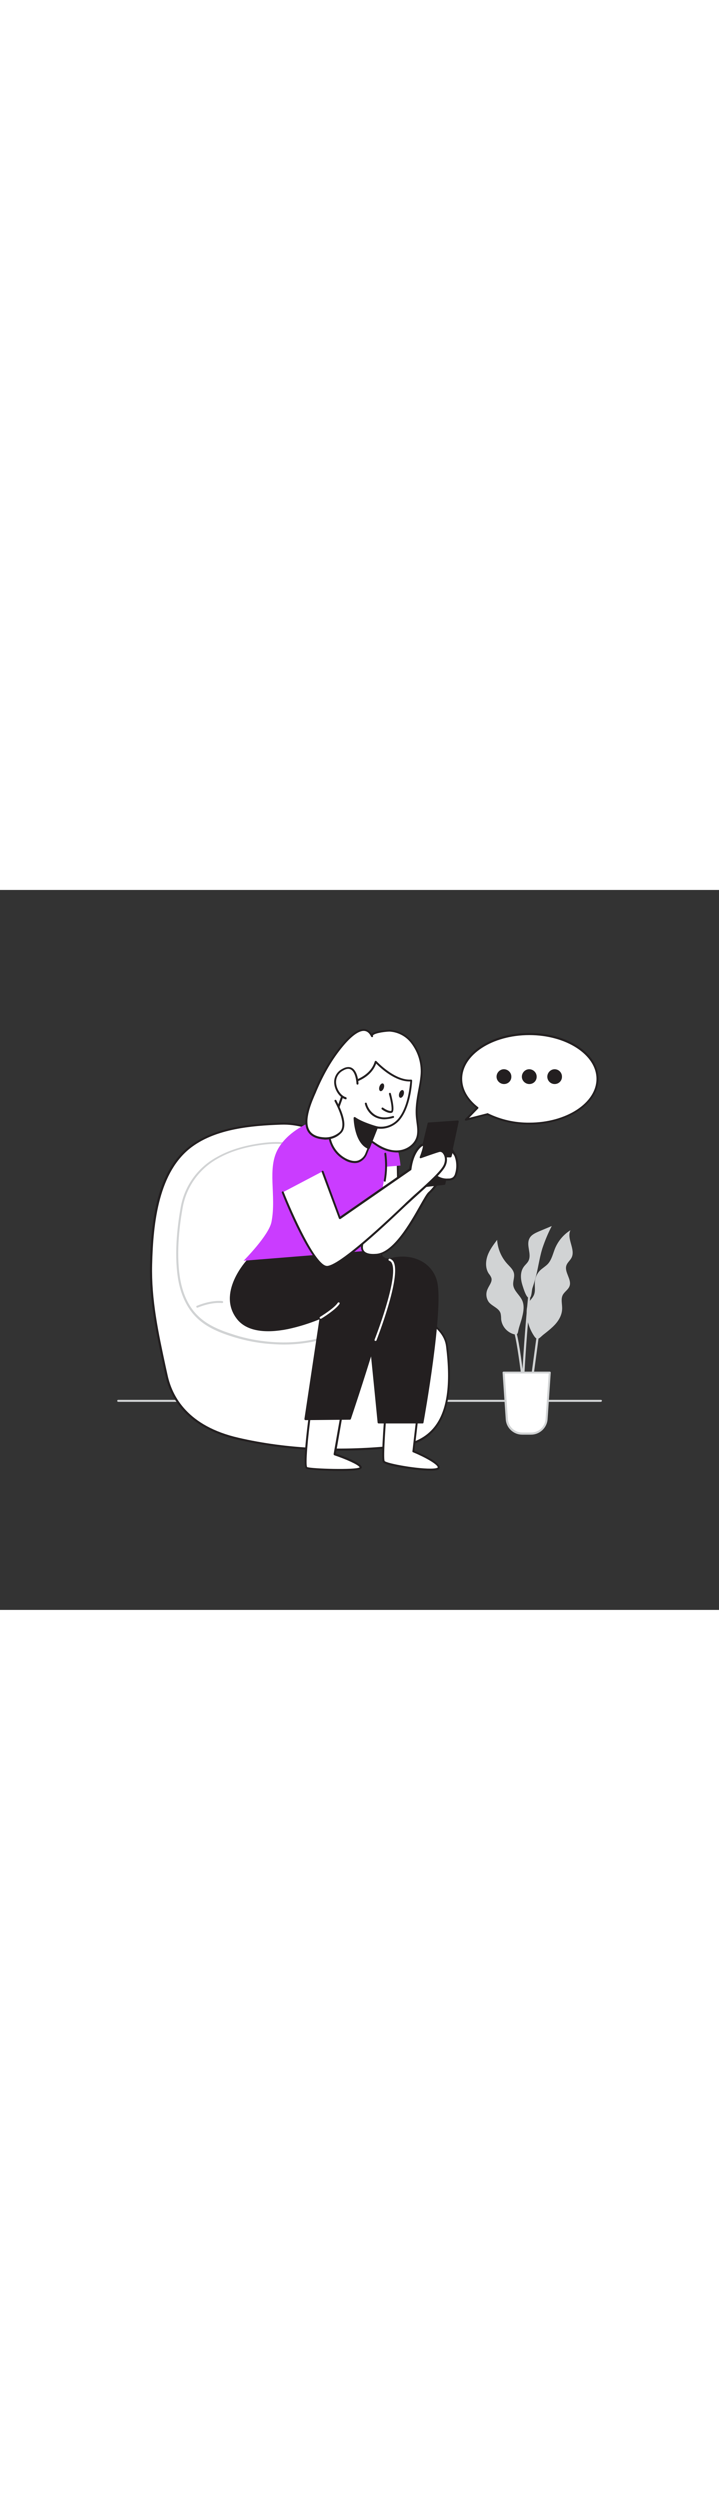 <svg version="1.1" id="Layer_1" xmlns="http://www.w3.org/2000/svg" xmlns:xlink="http://www.w3.org/1999/xlink" x="0px" y="0px" viewBox="0 0 500 500" style="width: 144px;" xml:space="preserve" data-imageid="chatting-1-57" imageName="Chatting 1" class="illustrations_image">
<rect x="0" y="0" width="500" height="500" fill="#333333" stroke="none"/>
<style type="text/css">
	.st0_chatting-1-57{fill:#D1D3D4;}
	.st1_chatting-1-57{fill:#FFFFFF;}
	.st2_chatting-1-57{fill:#231F20;}
	.st3_chatting-1-57{fill:#68E1FD;}
</style>
<path id="Floor_chatting-1-57" class="st0_chatting-1-57" d="M417.8,355.5H82.2c-0.4,0-0.7-0.3-0.7-0.7c0-0.4,0.3-0.7,0.7-0.7h335.7c0.4,0,0.7,0.3,0.7,0.7&#10;&#9;C418.5,355.2,418.2,355.5,417.8,355.5z"/>
<g id="Chair_chatting-1-57">
	<path class="st1_chatting-1-57" d="M133.4,177.7c-24.4,17.8-27.6,54.8-28.3,82.6c-0.6,26.2,5.2,51.1,10.7,76.6c5.3,25,25.6,38.6,49.8,44.2&#10;&#9;&#9;c35.9,8.3,75.2,9.3,111.7,5.3s37.5-40,33.8-69.4c-1-8.1-6.7-13.2-12.9-17.6c-7.6-5.4-14.4-11.2-19.8-19&#10;&#9;&#9;c-17.3-25.2-18.3-54.9-29.8-82.2c-9.1-21.6-29.5-36.6-53-35.9S149.6,165.9,133.4,177.7z"/>
	<path class="st2_chatting-1-57" d="M235.7,389.4c-23.7,0.1-47.3-2.4-70.4-7.6c-35.4-8.2-46.9-28.9-50.3-44.7l-1.2-5.4c-5.2-24.2-10.1-47-9.5-71.4&#10;&#9;&#9;c0.3-12.9,1.2-29.8,5.2-45.2c4.6-17.4,12.2-29.9,23.3-37.9l0,0c17.1-12.5,41.2-14.9,62.5-15.6c22.9-0.8,44,13.5,53.6,36.3&#10;&#9;&#9;c4.5,10.7,7.5,21.9,10.3,32.7c4.4,16.8,9,34.1,19.5,49.3c4.6,6.8,10.5,12.4,19.6,18.9c6.2,4.5,12.2,9.7,13.2,18.1&#10;&#9;&#9;c3.4,26.9,0.6,45.5-8.4,57c-5.9,7.5-14.7,12-26,13.2C263.4,388.6,249.6,389.4,235.7,389.4z M133.8,178.2&#10;&#9;&#9;c-23.5,17.1-27.3,52.8-28,82.1c-0.6,24.2,4.3,47,9.5,71.1l1.2,5.4c3.3,15.5,14.5,35.6,49.2,43.6c33.6,7.8,72.1,9.6,111.4,5.2&#10;&#9;&#9;c10.9-1.2,19.3-5.5,25-12.7c8.8-11.1,11.4-29.4,8.1-55.9c-1-7.9-6.6-12.9-12.6-17.1c-9.2-6.6-15.2-12.3-19.9-19.2&#10;&#9;&#9;c-10.6-15.5-15.2-32.9-19.7-49.8c-2.8-10.8-5.8-21.9-10.3-32.5c-9.4-22.2-29.9-36.2-52.3-35.4C174.4,163.7,150.6,166,133.8,178.2&#10;&#9;&#9;L133.8,178.2z"/>
	<path class="st0_chatting-1-57" d="M197.4,315.7c-4.3,0-8.7-0.3-13-0.7l0,0c-8.3-0.9-16.5-2.7-24.4-5.3c-10.8-3.5-18.1-7.5-23.6-13&#10;&#9;&#9;c-8.3-8.3-11.5-19.5-12.7-27.4c-2.8-18.4,0.1-38.6,2-49.1c2.6-14.5,11.6-27.1,24.4-34.3c8.8-5.1,19.2-8.4,32-10.1&#10;&#9;&#9;c13.4-1.8,23-0.3,30.3,4.5c11.9,7.9,15.3,23,17.7,37.8l4.2,25.2c1,6.3,2.4,14.9,7.4,18.9c1.7,1.3,3.6,2.4,5.6,3.4&#10;&#9;&#9;c3.4,1.7,7,3.5,9,7.4c2.5,4.8,3.5,13,1,18.3c-2.8,5.9-8.5,9.8-12.6,12.2C231.1,311.5,214.9,315.7,197.4,315.7z M184.6,313.5&#10;&#9;&#9;c22.2,2.5,42.7-1.4,59.4-11.3c3.9-2.3,9.4-6,12-11.6c2.3-4.9,1.3-12.6-1-17.1c-1.8-3.5-5-5.1-8.3-6.8c-2.1-1-4-2.2-5.9-3.5&#10;&#9;&#9;c-5.4-4.4-6.8-13.3-7.9-19.8l-4.2-25.2c-2.4-14.5-5.7-29.3-17.1-36.9c-7-4.6-16.3-6-29.3-4.3c-12.6,1.6-22.9,4.9-31.5,9.9&#10;&#9;&#9;c-12.4,7.1-21.1,19.3-23.7,33.4c-1.9,10.4-4.8,30.5-2,48.6c1.2,7.7,4.2,18.6,12.3,26.6c5.3,5.3,12.4,9.2,23,12.6&#10;&#9;&#9;C168.2,310.8,176.3,312.6,184.6,313.5L184.6,313.5z"/>
	<path class="st0_chatting-1-57" d="M137.2,290.1c-0.4,0-0.7-0.3-0.7-0.7c0-0.3,0.2-0.5,0.4-0.6c10.5-4.3,17.4-3.3,17.7-3.3&#10;&#9;&#9;c0.4,0.1,0.6,0.4,0.6,0.8c-0.1,0.4-0.4,0.6-0.8,0.6c-0.1,0-6.9-1-17,3.2C137.4,290.1,137.3,290.1,137.2,290.1z"/>
</g>
<g id="Characer_chatting-1-57">
	<polygon class="st1_chatting-1-57" points="276.5,189.4 277.4,237.1 259.6,247.2 264.1,191.2 &#9;"/>
	<path class="st2_chatting-1-57" d="M259.6,247.9c-0.1,0-0.3,0-0.4-0.1c-0.2-0.1-0.3-0.4-0.3-0.6l4.5-56c0-0.3,0.3-0.6,0.6-0.6l12.4-1.8&#10;&#9;&#9;c0.2,0,0.4,0,0.5,0.2c0.2,0.1,0.2,0.3,0.2,0.5l0.9,47.8c0,0.3-0.1,0.5-0.4,0.6L260,247.8C259.9,247.9,259.8,247.9,259.6,247.9z&#10;&#9;&#9; M264.8,191.8l-4.3,54.2l16.3-9.2l-0.9-46.6L264.8,191.8z"/>
	<path class="st1_chatting-1-57" d="M269,352.3c0,0-3.7,42-2.2,44.7s37.5,8.2,38.2,4.3s-17.6-11.4-17.6-11.4l4-34.3"/>
	<path class="st2_chatting-1-57" d="M299.5,403.3c-10.1,0-31.8-3.3-33.3-6s1.5-38,2.1-45.1c0-0.4,0.4-0.7,0.8-0.6c0.4,0,0.7,0.4,0.6,0.7&#10;&#9;&#9;c0,0,0,0,0,0c-1.4,16.1-3.3,42.3-2.2,44.3c1.3,1.7,24.3,5.9,34,5.2c2.6-0.2,2.9-0.7,2.9-0.7c0.3-2-8.7-7.1-17.2-10.6&#10;&#9;&#9;c-0.3-0.1-0.5-0.4-0.4-0.7l4-34.3c0-0.4,0.4-0.7,0.8-0.6c0,0,0,0,0,0c0.4,0,0.7,0.4,0.6,0.8c0,0,0,0,0,0l-4,33.8&#10;&#9;&#9;c4.9,2,18.2,8,17.6,11.9c-0.2,1.1-1.6,1.5-2.6,1.6C301.8,403.2,300.6,403.3,299.5,403.3z"/>
	<path class="st1_chatting-1-57" d="M215.7,363.3c0,0-5,37.1-2.4,38.1s38.2,2.8,37.6-0.4s-18.1-9.1-18.1-9.1l6.4-36.2"/>
	<path class="st2_chatting-1-57" d="M236.9,403.5c-10.2,0-22.4-0.8-23.9-1.5c-2.7-1.1,0.1-24.8,2-38.9c0.1-0.4,0.4-0.7,0.8-0.6c0,0,0,0,0,0&#10;&#9;&#9;c0.4,0.1,0.6,0.4,0.6,0.8c-2.4,17.2-4,35.9-2.8,37.5c3,1.2,34,2.1,36.5,0.2c-0.7-1.8-9.6-5.7-17.6-8.4c-0.3-0.1-0.5-0.5-0.5-0.8&#10;&#9;&#9;l6.4-36.2c0.1-0.4,0.4-0.6,0.8-0.6s0.6,0.4,0.6,0.8l-6.2,35.6c4.8,1.6,17.4,6.3,18,9.4c0.1,0.4-0.1,0.9-0.5,1.1&#10;&#9;&#9;C249.8,403.1,243.8,403.5,236.9,403.5z"/>
	<path class="st2_chatting-1-57" d="M254.9,288.9c0.9,3,8.4,80.9,8.4,80.9h30.6c0,0,14.1-78.3,9.5-97.6c-3.2-13.3-17.6-19.8-32.3-15.5&#10;&#9;&#9;c-21.9-0.9-44.4-3.6-44.4-3.6L254.9,288.9z"/>
	<path class="st2_chatting-1-57" d="M293.9,370.5h-30.6c-0.4,0-0.7-0.3-0.7-0.6c-2.6-26.6-7.6-77.1-8.4-80.7l-28.1-35.7c-0.2-0.2-0.2-0.5-0.1-0.8&#10;&#9;&#9;c0.1-0.3,0.4-0.4,0.7-0.4c0.2,0,22.6,2.8,44.2,3.6c8-2.3,16.3-1.5,22.7,2.2c5.2,3,9,8,10.4,13.9c4.6,19.2-8.9,94.7-9.5,97.9&#10;&#9;&#9;C294.5,370.3,294.2,370.5,293.9,370.5z M263.9,369.1h29.4c1.3-7.2,13.7-78.6,9.4-96.7c-1.3-5.5-4.8-10.2-9.7-13&#10;&#9;&#9;c-6.1-3.5-14-4.3-21.7-2c-0.1,0-0.2,0-0.2,0c-18.2-0.7-37.1-2.8-42.8-3.4l27.2,34.5c0.1,0.1,0.1,0.2,0.1,0.2&#10;&#9;&#9;C256.4,291.6,263.2,361.2,263.9,369.1z"/>
	<path class="st2_chatting-1-57" d="M172.3,257.3c0,0-21.4,22.7-6.6,40.7s57.2-0.9,57.2-0.9l-10.6,70.4l31.1-0.3c0,0,32.4-95.9,28.6-105.8&#10;&#9;&#9;s-30.2-14.5-30.2-14.5L172.3,257.3z"/>
	<path class="st2_chatting-1-57" d="M212.4,368.2c-0.2,0-0.4-0.1-0.5-0.2c-0.1-0.2-0.2-0.4-0.2-0.6l10.4-69.2c-7.1,2.9-14.5,5.2-22,6.8&#10;&#9;&#9;c-16.6,3.3-28.6,1-34.9-6.5c-15.1-18.3,6.4-41.4,6.6-41.6c0.1-0.1,0.3-0.2,0.4-0.2l69.5-10.4h0.2c1.1,0.2,27,4.8,30.8,14.9&#10;&#9;&#9;c3.8,10.2-27.4,102.3-28.7,106.2c-0.1,0.3-0.4,0.5-0.7,0.5L212.4,368.2L212.4,368.2z M223,296.4c0.2,0,0.3,0.1,0.4,0.1&#10;&#9;&#9;c0.2,0.2,0.3,0.4,0.3,0.7l-10.4,69.6l29.7-0.3c11.2-33.2,31.3-97.2,28.5-104.8c-3.4-9.1-27.8-13.7-29.6-14L172.6,258&#10;&#9;&#9;c-1.9,2.1-20,23.1-6.4,39.6c14.4,17.4,56-0.9,56.4-1.1C222.8,296.4,222.9,296.4,223,296.4z"/>
	<path class="st3_chatting-1-57 targetColor" d="M278.5,191.4c-1.7-18.5-8.1-22.3-8.1-22.3c-5.2-19.2-30.4-15-30.4-15s-34.1,4.4-46.4,25.3&#10;&#9;&#9;c-8.2,13.9-1.2,32.6-4.8,51.1c-1.8,9.4-19.4,27-19.4,27l87.3-7c0,0,8.2-33.2,11.8-58.3L278.5,191.4z" style="fill: rgb(202, 60, 255);"/>
	<path class="st1_chatting-1-57" d="M260.5,176.1c-2.9-2-5.7-4-9.4-4.7c-5.5-1-11.1-0.2-16.7-1.4c-6-1.3-11.8-4.1-17.4-6.4&#10;&#9;&#9;c-1.6-0.7-0.9,2.2-1.9,0.7c-3.5-5.2-0.7-12,1.2-17.1c4.4-11.9,10-23.5,17.5-33.8c3.9-5.4,18.6-24.8,24.8-11.8&#10;&#9;&#9;c-1.4-2.9,11.1-4,12.7-3.9c15.2,1.2,23.2,18,21.6,31.7c-1.1,10-4.3,19.1-3.1,29.3c0.5,4.5,1.6,9.1,0.2,13.5&#10;&#9;&#9;c-1.7,5.2-6.9,8.7-12.3,9.4s-10.9-1.2-15.5-4.2C261.8,176.9,261.1,176.5,260.5,176.1z"/>
	<path class="st2_chatting-1-57" d="M275.6,182.3c-4.9-0.2-9.6-1.7-13.6-4.4c-0.6-0.4-1.2-0.8-1.8-1.2l-0.4-0.3c-2.8-1.9-5.4-3.6-8.7-4.3&#10;&#9;&#9;c-2.6-0.4-5.2-0.6-7.8-0.6c-3,0-6-0.3-9-0.8c-5.1-1.3-10.1-3.1-14.9-5.3l-2.7-1.1c-0.1-0.1-0.2-0.1-0.2-0.1s0,0.2-0.1,0.3&#10;&#9;&#9;c-0.1,0.3-0.2,0.8-0.8,0.9s-0.9-0.4-1.1-0.7c-3.5-5.3-1.1-11.9,0.9-17.1l0.2-0.6c5-13.5,10.8-24.6,17.6-33.9&#10;&#9;&#9;c5.7-7.8,13.9-17.1,20.2-16.5c2.1,0.2,4,1.5,5,3.3c2.5-2.3,11.9-2.9,13-2.8c6.1,0.5,11.6,3.5,15.4,8.3c5.4,6.8,7.8,15.5,6.9,24.1&#10;&#9;&#9;c-0.4,3.2-1,6.4-1.5,9.5c-1.2,6.6-2.4,12.8-1.6,19.6c0.1,0.8,0.2,1.6,0.3,2.5c0.5,3.8,1.1,7.6-0.1,11.3c-1.7,5.2-6.9,9.1-12.9,9.8&#10;&#9;&#9;C277.2,182.3,276.4,182.3,275.6,182.3z M216.6,162.8c0.3,0,0.5,0.1,0.7,0.2l2.7,1.1c4.7,2.2,9.6,3.9,14.6,5.2&#10;&#9;&#9;c2.9,0.5,5.8,0.8,8.7,0.8c2.7,0,5.3,0.2,7.9,0.6c3.7,0.7,6.5,2.6,9.3,4.5l0.4,0.3l0,0c0.6,0.4,1.2,0.8,1.8,1.2&#10;&#9;&#9;c3.5,2.2,9,4.8,15,4.1c5.5-0.7,10.2-4.2,11.8-8.9c1.1-3.4,0.6-7.1,0.1-10.7c-0.1-0.8-0.2-1.7-0.3-2.5c-0.8-7,0.4-13.6,1.6-20&#10;&#9;&#9;c0.6-3.1,1.2-6.2,1.5-9.4c0.9-8.3-1.5-16.5-6.6-23.1c-3.5-4.5-8.7-7.3-14.4-7.8c-1.7-0.2-10.8,0.8-12,2.6c-0.1,0.1-0.1,0.2,0,0.3&#10;&#9;&#9;l0,0c0.1,0.4,0,0.8-0.4,0.9c-0.3,0.1-0.7,0-0.9-0.3l0,0c-1.2-2.5-2.7-3.8-4.7-4c-4.5-0.4-11.2,5.2-19,15.9&#10;&#9;&#9;C227.7,123,222,134,217,147.4l-0.2,0.6c-1.8,4.8-4,10.8-1.3,15.4C215.7,163,216.1,162.8,216.6,162.8L216.6,162.8z"/>
	<path class="st1_chatting-1-57" d="M286,132.3c0,0-0.6,15.8-7.2,25.4c-3.6,5.5-10.1,8.4-16.7,7.3l-7.5,18.6c0,0-3.7,9.6-14.8,3.4&#10;&#9;&#9;c-6.5-3.6-10.7-10.4-11-17.8l12.4-34.7c0,0,16.3-2.3,20.1-15C261.3,119.3,273.9,133.2,286,132.3z"/>
	<path class="st2_chatting-1-57" d="M246.7,189.7c-2.5-0.1-5-0.8-7.2-2.2c-11.3-6.3-11.4-18.3-11.4-18.4c0-0.1,0-0.2,0-0.2l12.4-34.7&#10;&#9;&#9;c0.1-0.2,0.3-0.4,0.6-0.5c0.2,0,15.9-2.4,19.5-14.5c0.1-0.4,0.5-0.6,0.9-0.5c0.1,0,0.2,0.1,0.3,0.2c0.1,0.1,12.6,13.6,24.1,12.8&#10;&#9;&#9;c0.2,0,0.4,0.1,0.5,0.2c0.1,0.1,0.2,0.3,0.2,0.5c0,0.6-0.7,16.1-7.4,25.7c-3.7,5.5-10.2,8.5-16.8,7.6l-7.3,18.1&#10;&#9;&#9;c-1.1,2.5-3.1,4.4-5.5,5.4C248.7,189.5,247.7,189.7,246.7,189.7z M229.5,169.2c0.4,7.1,4.4,13.6,10.7,17.1c3.5,1.9,6.6,2.4,9.1,1.5&#10;&#9;&#9;c2.1-0.9,3.8-2.5,4.7-4.6l7.5-18.6c0.1-0.3,0.5-0.5,0.8-0.4c6.2,1.1,12.5-1.7,15.9-7c5.6-8.1,6.8-21,7.1-24.2&#10;&#9;&#9;c-10.4,0.3-20.7-9.4-23.7-12.4c-4.1,11.1-17.2,13.9-19.8,14.3L229.5,169.2z"/>
	<path class="st1_chatting-1-57" d="M248.6,134.6c0,0-0.6-15.2-10.3-9.7s-3.9,18.3,2.2,19.8"/>
	<path class="st2_chatting-1-57" d="M240.5,145.4h-0.2c-3.7-1-7.1-5.5-7.8-10.3c-0.7-4.4,1.5-8.8,5.5-10.8c2.6-1.5,4.9-1.7,6.7-0.7&#10;&#9;&#9;c4.3,2.4,4.6,10.6,4.6,10.9c0,0.4-0.3,0.7-0.7,0.7s-0.7-0.3-0.7-0.7l0,0c0-0.1-0.3-7.8-3.9-9.8c-1.4-0.8-3.2-0.6-5.4,0.7&#10;&#9;&#9;c-3.5,1.8-5.4,5.6-4.8,9.4c0.6,4.2,3.6,8.3,6.7,9.1c0.4,0.1,0.6,0.5,0.5,0.8C241.1,145.2,240.8,145.4,240.5,145.4L240.5,145.4z"/>
	<path class="st2_chatting-1-57" d="M271.6,154.9c-2.7,0-5.9-2.4-6-2.5c-0.3-0.2-0.4-0.6-0.2-1c0.2-0.3,0.6-0.4,1-0.2c0,0,0.1,0,0.1,0.1&#10;&#9;&#9;c0.9,0.7,3.7,2.4,5.5,2.2c0.8-0.5,0.1-6-1.5-11.7c-0.1-0.4,0.1-0.8,0.5-0.9c0.4-0.1,0.7,0.1,0.8,0.5c0.5,1.8,2.8,10.7,1.3,12.8&#10;&#9;&#9;c-0.2,0.4-0.6,0.6-1,0.6L271.6,154.9z"/>
	<path class="st2_chatting-1-57" d="M267.3,159.3c-2.8,0-5.6-0.8-7.9-2.4c-2.9-2-4.9-5.1-5.7-8.5c0-0.4,0.3-0.7,0.7-0.7c0,0,0,0,0,0&#10;&#9;&#9;c0.4,0,0.7,0.3,0.7,0.7c0.8,3,2.7,5.7,5.3,7.5c3.4,2.3,7.7,2.7,12.7,1.1c0.4-0.1,0.8,0,0.9,0.4c0.1,0.4,0,0.8-0.4,0.9&#10;&#9;&#9;c0,0-0.1,0-0.1,0C271.5,158.9,269.4,159.2,267.3,159.3z"/>
	<path class="st2_chatting-1-57" d="M262.1,165c0,0-10.4-2.7-15.6-6.5c0,0,0.3,17.2,9.8,20.9L262.1,165z"/>
	<path class="st2_chatting-1-57" d="M256.4,180c-0.1,0-0.2,0-0.2-0.1c-9.8-3.8-10.3-20.8-10.3-21.5c0-0.4,0.3-0.7,0.7-0.7c0.2,0,0.3,0,0.4,0.1&#10;&#9;&#9;c5,3.6,15.2,6.4,15.3,6.4c0.4,0.1,0.6,0.5,0.5,0.8c0,0,0,0.1,0,0.1l-5.7,14.4C256.9,179.8,256.6,180,256.4,180z M247.4,159.8&#10;&#9;&#9;c0.3,4,1.8,15.3,8.7,18.6l5.2-13C258.9,164.8,251.9,162.7,247.4,159.8L247.4,159.8z"/>
	<ellipse transform="matrix(0.322 -0.947 0.947 0.322 50.224 344.168)" class="st2_chatting-1-57" cx="265.3" cy="137" rx="2.8" ry="1.6"/>
	
		<ellipse transform="matrix(0.322 -0.947 0.947 0.322 55.112 360.337)" class="st2_chatting-1-57" cx="279.1" cy="141.7" rx="2.8" ry="1.6"/>
	<path class="st1_chatting-1-57" d="M254.3,240.7c-0.3,0.6-9.1,13.8,7.5,12.7s32.3-39.2,36.7-43.1s14.1-18.4,14.5-21.9s-10.9,3.4-10.9,3.4&#10;&#9;&#9;S261,229.1,254.3,240.7z"/>
	<path class="st2_chatting-1-57" d="M260.1,254.1c-4.2,0-7-1.1-8.3-3.2c-2-3.3,0.3-8,1.9-10.5l0.7,0.2l-0.6-0.4c6.7-11.6,46.3-47.6,48-49.1&#10;&#9;&#9;c2.9-1.8,9.5-5.5,11.5-4.3c0.5,0.3,0.7,0.9,0.6,1.5c-0.4,3.7-10,18.3-14.7,22.3c-1.1,1-3.3,4.8-5.8,9.2c-7,12.4-18.9,33.2-31.3,34&#10;&#9;&#9;C261.3,254.1,260.7,254.1,260.1,254.1z M312,188.1c-1.3,0-5.4,1.8-9.5,4.3c-0.3,0.3-41,37.3-47.6,48.7l0,0l-0.1,0.1&#10;&#9;&#9;c-1.1,1.8-3.5,6.3-1.9,9.1c1.1,1.9,4.1,2.8,8.8,2.4c11.7-0.8,23.3-21.1,30.2-33.3c2.8-4.9,4.8-8.5,6.1-9.6&#10;&#9;&#9;c4.3-3.7,13.9-18.1,14.2-21.4c0-0.1,0-0.1,0-0.2C312.3,188.1,312.1,188.1,312,188.1L312,188.1z"/>
	<polygon class="st2_chatting-1-57" points="298,162.1 318.3,160.6 309.1,204 287.2,206.6 &#9;"/>
	<path class="st2_chatting-1-57" d="M287.2,207.3c-0.2,0-0.4-0.1-0.5-0.2c-0.2-0.2-0.2-0.4-0.1-0.6l10.8-44.5c0.1-0.3,0.3-0.5,0.6-0.5l20.3-1.4&#10;&#9;&#9;c0.4,0,0.7,0.3,0.7,0.6c0,0.1,0,0.1,0,0.2l-9.3,43.3c-0.1,0.3-0.3,0.5-0.6,0.6L287.2,207.3L287.2,207.3z M298.6,162.7l-10.4,43.1&#10;&#9;&#9;l20.3-2.4l9-41.9L298.6,162.7z"/>
	<path class="st1_chatting-1-57" d="M305.1,188.9c-0.9,2.5-1.4,5.1-1.7,7.8c-0.1,0.6-0.1,1.3,0.2,1.9c0.3,0.5,0.7,0.8,1.1,1.1&#10;&#9;&#9;c2.2,1.2,4.6,1.7,7.1,1.5c1.3,0.1,2.5-0.3,3.6-0.9c0.9-0.7,1.5-1.7,1.8-2.7c0.9-2.8,1.2-5.8,0.7-8.7c-0.2-1.5-0.6-2.9-1.2-4.2&#10;&#9;&#9;c-0.2-0.5-2.2-3.2-2.1-3.6l-1.1,4.2C310.2,184.7,306.3,185.4,305.1,188.9z"/>
	<path class="st2_chatting-1-57" d="M311.2,201.8c-2.4,0.1-4.8-0.5-6.9-1.6c-0.6-0.3-1.1-0.8-1.4-1.4c-0.3-0.7-0.4-1.5-0.2-2.3&#10;&#9;&#9;c0.3-2.7,0.9-5.4,1.8-7.9c1.3-3.6,5.2-4.6,8.4-4.3l1-3.6l0,0c0.1-0.4,0.5-0.6,0.9-0.5c0.3,0.1,0.5,0.3,0.5,0.6&#10;&#9;&#9;c0.1,0.3,0.8,1.3,1.2,1.9c0.3,0.5,0.6,1,0.9,1.5c0.6,1.4,1,2.9,1.2,4.4c0.5,3,0.2,6.1-0.8,9c-0.4,1.2-1.1,2.2-2,3.1&#10;&#9;&#9;c-1.2,0.8-2.6,1.1-4,1.1L311.2,201.8z M311.6,185.7c-2.5,0-5,0.9-5.9,3.4l0,0c-0.9,2.5-1.4,5-1.7,7.6c-0.1,0.5-0.1,1,0.1,1.5&#10;&#9;&#9;c0.2,0.4,0.5,0.6,0.9,0.8c2,1.1,4.4,1.6,6.7,1.4c1.1,0.1,2.2-0.2,3.2-0.8c0.7-0.6,1.3-1.5,1.5-2.4c0.9-2.7,1.1-5.6,0.7-8.4&#10;&#9;&#9;c-0.2-1.4-0.6-2.8-1.1-4.1c-0.1-0.1-0.5-0.8-0.8-1.2c-0.2-0.3-0.4-0.5-0.5-0.8l-0.7,2.5c-0.1,0.3-0.4,0.6-0.8,0.5&#10;&#9;&#9;C312.8,185.8,312.2,185.7,311.6,185.7z M305.1,188.9L305.1,188.9z"/>
	<path class="st1_chatting-1-57" d="M196.6,210c0,0,20.9,52.8,31.1,51.6s46.1-35.6,55-44s23.6-20.5,26.4-26.4s-0.9-10.8-3.5-10.2&#10;&#9;&#9;s-13.2,4.5-13.2,4.5s3.2-8.3,1.9-8.7s-7.5,4.2-9,17l-49,33.9l-11.9-32.3"/>
	<path class="st2_chatting-1-57" d="M227.5,262.4c-10.5,0-29.4-46.7-31.5-52.1c-0.1-0.4,0-0.8,0.4-0.9c0.4-0.1,0.8,0,0.9,0.4l0,0&#10;&#9;&#9;c5.7,14.4,22.1,51.3,30.1,51.3h0.3c6.4-0.7,24.4-15.1,53.6-42.9l1-1c2.4-2.2,5-4.7,7.9-7.2c7.7-6.9,16.3-14.7,18.3-18.9&#10;&#9;&#9;c1.6-3.5,0.8-6.5-0.4-8c-0.5-0.8-1.4-1.3-2.3-1.2c-2.5,0.6-13,4.4-13.1,4.4c-0.3,0.1-0.6,0-0.7-0.2c-0.2-0.2-0.2-0.5-0.1-0.7&#10;&#9;&#9;c1.2-3,2.3-6.7,2.2-7.7c-1.3,0.4-6.6,4.8-8,16.4c0,0.2-0.1,0.4-0.3,0.5l-49,33.9c-0.3,0.2-0.8,0.1-1-0.2c0,0-0.1-0.1-0.1-0.1&#10;&#9;&#9;l-12-32.3c-0.1-0.4,0.1-0.8,0.4-0.9c0.4-0.1,0.8,0.1,0.9,0.4l11.6,31.4l48-33.3c1.2-9.2,4.9-14.7,7.7-16.6c0.6-0.5,1.4-0.7,2.1-0.6&#10;&#9;&#9;c0.3,0.1,0.5,0.3,0.7,0.6c0.6,1.2-0.6,5.1-1.5,7.6c3-1.1,9.8-3.5,11.9-4c1.5-0.2,2.9,0.5,3.7,1.7c1.5,1.9,2.5,5.4,0.6,9.5&#10;&#9;&#9;c-2.1,4.5-10.5,12.1-18.6,19.4c-2.9,2.6-5.5,5-7.9,7.2l-1,0.9c-11,10.4-44.3,42.2-54.4,43.3L227.5,262.4z"/>
	<path class="st1_chatting-1-57" d="M261.2,313.2c-0.1,0-0.2,0-0.3,0c-0.4-0.1-0.5-0.6-0.4-0.9c0,0,0,0,0,0c0.2-0.4,16.9-43.2,12-53.1&#10;&#9;&#9;c-0.3-0.8-1-1.4-1.8-1.7c-0.4-0.1-0.6-0.5-0.5-0.9s0.5-0.6,0.9-0.5c1.2,0.4,2.2,1.3,2.7,2.4c5.1,10.5-11.3,52.5-12,54.3&#10;&#9;&#9;C261.8,313,261.5,313.2,261.2,313.2z"/>
	<path class="st2_chatting-1-57" d="M267.6,202.6h-0.1c-0.4-0.1-0.6-0.4-0.6-0.8c0,0,0,0,0,0c1.1-6.1,1.2-12.3,0.4-18.5c-0.1-0.4,0.2-0.7,0.5-0.8&#10;&#9;&#9;c0,0,0,0,0,0c0.4-0.1,0.7,0.2,0.8,0.6c0,0,0,0,0,0c0.9,6.3,0.7,12.7-0.4,19C268.3,202.4,268,202.6,267.6,202.6z"/>
	<path class="st1_chatting-1-57" d="M219.1,140.4c-4.8,10.8-13.2,30.8,6.2,32.2c4.1,0.3,8.1-1,11.2-3.6c5.6-4.8-0.3-16.8-3.1-22.3"/>
	<path class="st2_chatting-1-57" d="M226.4,173.4c-0.4,0-0.8,0-1.2-0.1c-5.4-0.4-9.2-2.3-11.2-5.6c-4.5-7.6,1.3-20.6,4.4-27.6&#10;&#9;&#9;c0.2-0.3,0.6-0.5,0.9-0.4c0,0,0,0,0,0c0.3,0.2,0.5,0.6,0.4,0.9c-2.8,6.3-8.6,19.4-4.5,26.3c1.7,2.9,5.1,4.6,10.1,4.9&#10;&#9;&#9;c3.9,0.3,7.7-1,10.7-3.5c5.4-4.6-1.1-17.3-3.3-21.5c-0.2-0.3-0.1-0.8,0.2-1c0,0,0,0,0.1,0c0.3-0.2,0.8,0,0.9,0.3&#10;&#9;&#9;c4,7.7,8.6,18.4,2.9,23.2C234,172,230.2,173.3,226.4,173.4z"/>
	<path class="st1_chatting-1-57" d="M223,297.8c-0.4,0-0.7-0.3-0.7-0.7c0-0.2,0.1-0.5,0.3-0.6c0.1-0.1,9.8-5.9,12.3-9.8c0.2-0.3,0.7-0.4,1-0.2&#10;&#9;&#9;c0,0,0,0,0,0c0.3,0.2,0.4,0.6,0.2,0.9c0,0,0,0,0,0.1c-2.7,4.1-12.3,10-12.8,10.3C223.3,297.7,223.1,297.8,223,297.8z"/>
</g>
<g id="Bubble_chatting-1-57">
	<path class="st1_chatting-1-57" d="M332,151.3c-7-5.4-11.3-12.5-11.3-20.2c0-17.2,21.2-31.2,47.4-31.2s47.4,14,47.4,31.2s-21.2,31.1-47.4,31.1&#10;&#9;&#9;c-10.1,0.1-20.1-2.1-29.1-6.6l-15,3.8L332,151.3z"/>
	<path class="st2_chatting-1-57" d="M368.1,162.9c-10.1,0.1-20.1-2.1-29.2-6.5l-14.7,3.8c-0.4,0.1-0.8-0.1-0.9-0.5c-0.1-0.2,0-0.5,0.2-0.7l7.5-7.7&#10;&#9;&#9;c-7.1-5.7-11-12.9-11-20.2c0-17.6,21.6-31.8,48.1-31.8s48.1,14.3,48.1,31.8S394.6,162.9,368.1,162.9z M339,155c0.1,0,0.2,0,0.3,0.1&#10;&#9;&#9;c9,4.4,18.8,6.6,28.8,6.5c25.8,0,46.7-13.7,46.7-30.4s-21-30.4-46.7-30.4s-46.7,13.6-46.7,30.4c0,7.2,3.9,14.1,11,19.6&#10;&#9;&#9;c0.2,0.1,0.3,0.3,0.3,0.5c0,0.2-0.1,0.4-0.2,0.5l-6.3,6.5l12.6-3.2C338.9,155,338.9,155,339,155z"/>
	<circle class="st2_chatting-1-57" cx="385.7" cy="129.6" r="4.5"/>
	<path class="st2_chatting-1-57" d="M385.7,134.8c-2.8,0-5.1-2.3-5.1-5.1c0-2.8,2.3-5.2,5.1-5.2c2.8,0,5.1,2.3,5.1,5.1v0&#10;&#9;&#9;C390.9,132.5,388.6,134.8,385.7,134.8z M385.7,125.9c-2.1,0-3.8,1.7-3.8,3.8c0,2.1,1.7,3.7,3.8,3.7s3.8-1.7,3.7-3.8c0,0,0,0,0,0&#10;&#9;&#9;C389.5,127.6,387.8,125.9,385.7,125.9z"/>
	<circle class="st2_chatting-1-57" cx="368.1" cy="129.6" r="4.5"/>
	<path class="st2_chatting-1-57" d="M368.1,134.8c-2.8,0-5.2-2.3-5.2-5.1c0-2.8,2.3-5.2,5.1-5.2c2.8,0,5.2,2.3,5.2,5.1c0,0,0,0,0,0&#10;&#9;&#9;C373.3,132.5,371,134.8,368.1,134.8z M368.1,125.9c-2.1,0-3.8,1.7-3.8,3.7s1.7,3.8,3.7,3.8c2.1,0,3.8-1.7,3.8-3.7c0,0,0,0,0,0&#10;&#9;&#9;C371.9,127.6,370.2,125.9,368.1,125.9z"/>
	<circle class="st2_chatting-1-57" cx="350.5" cy="129.6" r="4.5"/>
	<path class="st2_chatting-1-57" d="M350.5,134.8c-2.8,0-5.2-2.3-5.2-5.1c0-2.8,2.3-5.2,5.1-5.2c2.8,0,5.2,2.3,5.2,5.1c0,0,0,0,0,0&#10;&#9;&#9;C355.7,132.5,353.4,134.8,350.5,134.8z M350.5,125.9c-2.1,0-3.8,1.7-3.8,3.7s1.7,3.8,3.7,3.8c2.1,0,3.8-1.7,3.8-3.7c0,0,0,0,0,0&#10;&#9;&#9;C354.3,127.6,352.6,125.9,350.5,125.9z"/>
</g>
<g id="Plant_chatting-1-57">
	<path class="st0_chatting-1-57" d="M366.3,293.5c-0.2-2.5,0.4-5.1,1.6-7.3c1-1.6,2.5-2.9,3.3-4.7c1.4-3,0.4-6.5,0.8-9.8c0.3-2.7,1.5-5.3,3.4-7.3&#10;&#9;&#9;c1.7-1.7,3.9-2.9,5.6-4.7c2.7-3,3.5-7.1,5-10.8c2.2-5.2,5.9-9.6,10.7-12.6c-2.9,5.9,3.8,13.4,0.7,19.2c-1,1.9-2.8,3.2-3.5,5.2&#10;&#9;&#9;c-1.7,4.7,4,9.9,2.1,14.6c-0.9,2.3-3.4,3.7-4.6,5.9c-1.6,3-0.3,6.6-0.5,10c-0.2,4.7-3,8.9-6.4,12.1c-2.1,2-4.4,3.8-6.7,5.6&#10;&#9;&#9;c-2.7,2.2-3.9,4.5-6.3,1C368.2,305,366.4,299.4,366.3,293.5z"/>
	<path class="st0_chatting-1-57" d="M363.2,296.2c0.9-3.6,1.5-7.5,0-11c-1.7-3.9-5.8-6.6-6.3-10.8c-0.3-2.7,1.1-5.5,0.5-8.2s-2.8-4.5-4.6-6.5&#10;&#9;&#9;c-4.2-4.6-6.7-10.5-7.1-16.7c-2.6,3.5-5.3,7-6.7,11.1c-1.4,4.1-1.5,8.9,1,12.5c0.7,0.8,1.3,1.8,1.7,2.8c0.8,2.7-1.5,5.1-2.6,7.7&#10;&#9;&#9;c-1.4,2.9-1.1,6.4,0.8,9.1c2.4,3,7,4.1,8.2,7.8c0.3,1.4,0.4,2.7,0.4,4.1c0.5,4.9,4,9,8.7,10.4c2.8,0.7,2.8-0.4,3.3-2.8&#10;&#9;&#9;C361.2,302.5,362.5,299.4,363.2,296.2z"/>
	<path class="st0_chatting-1-57" d="M372.2,270.2c2-7,2.8-14.2,4.9-21.1c1.8-5.4,4-10.7,6.6-15.7l-8.6,3.6c-2.8,1.2-5.8,2.5-7,5.2&#10;&#9;&#9;c-2.3,4.7,1.8,10.7-0.6,15.4c-0.8,1.6-2.4,2.8-3.4,4.3c-2.5,3.6-2.1,8.5-0.8,12.6c0.6,1.8,3.2,11,5.5,8.4c0.9-1,1-4.8,1.4-6.2&#10;&#9;&#9;C370.9,274.5,371.6,272.4,372.2,270.2z"/>
	<path class="st0_chatting-1-57" d="M367.5,362.5c1.7-11.4,7.1-51.4,7.1-51.8l-1.5-0.2c-0.1,0.4-5.4,40.4-7.1,51.8L367.5,362.5z"/>
	<path class="st0_chatting-1-57" d="M365.5,373.2h1.5c-0.1-13.5-5.7-65-9-68.5l-1.1,1C359.1,308,365.4,354.8,365.5,373.2z"/>
	<path class="st0_chatting-1-57" d="M362.6,370.6l1.5-0.1c-1.3-29.1,4.9-90.1,4.9-90.7l-1.5-0.1C367.5,280.3,361.3,341.5,362.6,370.6z"/>
	<path class="st1_chatting-1-57" d="M382.3,335.1h-32.1l2.2,32.5c0.4,5.6,5.1,10,10.7,10h6.2c5.6,0,10.3-4.4,10.7-10L382.3,335.1z"/>
	<path class="st0_chatting-1-57" d="M369.3,378.3h-6.2c-6,0-11-4.7-11.4-10.6l-2.2-32.5c0-0.2,0-0.4,0.2-0.5c0.1-0.1,0.3-0.2,0.5-0.2h32.1&#10;&#9;&#9;c0.2,0,0.4,0.1,0.5,0.2c0.1,0.1,0.2,0.3,0.2,0.5l-2.2,32.5C380.3,373.6,375.3,378.3,369.3,378.3z M351,335.8l2.2,31.7&#10;&#9;&#9;c0.4,5.3,4.7,9.3,10,9.3h6.2c5.3,0,9.6-4.1,10-9.3l2.2-31.7H351z"/>
</g>
</svg>